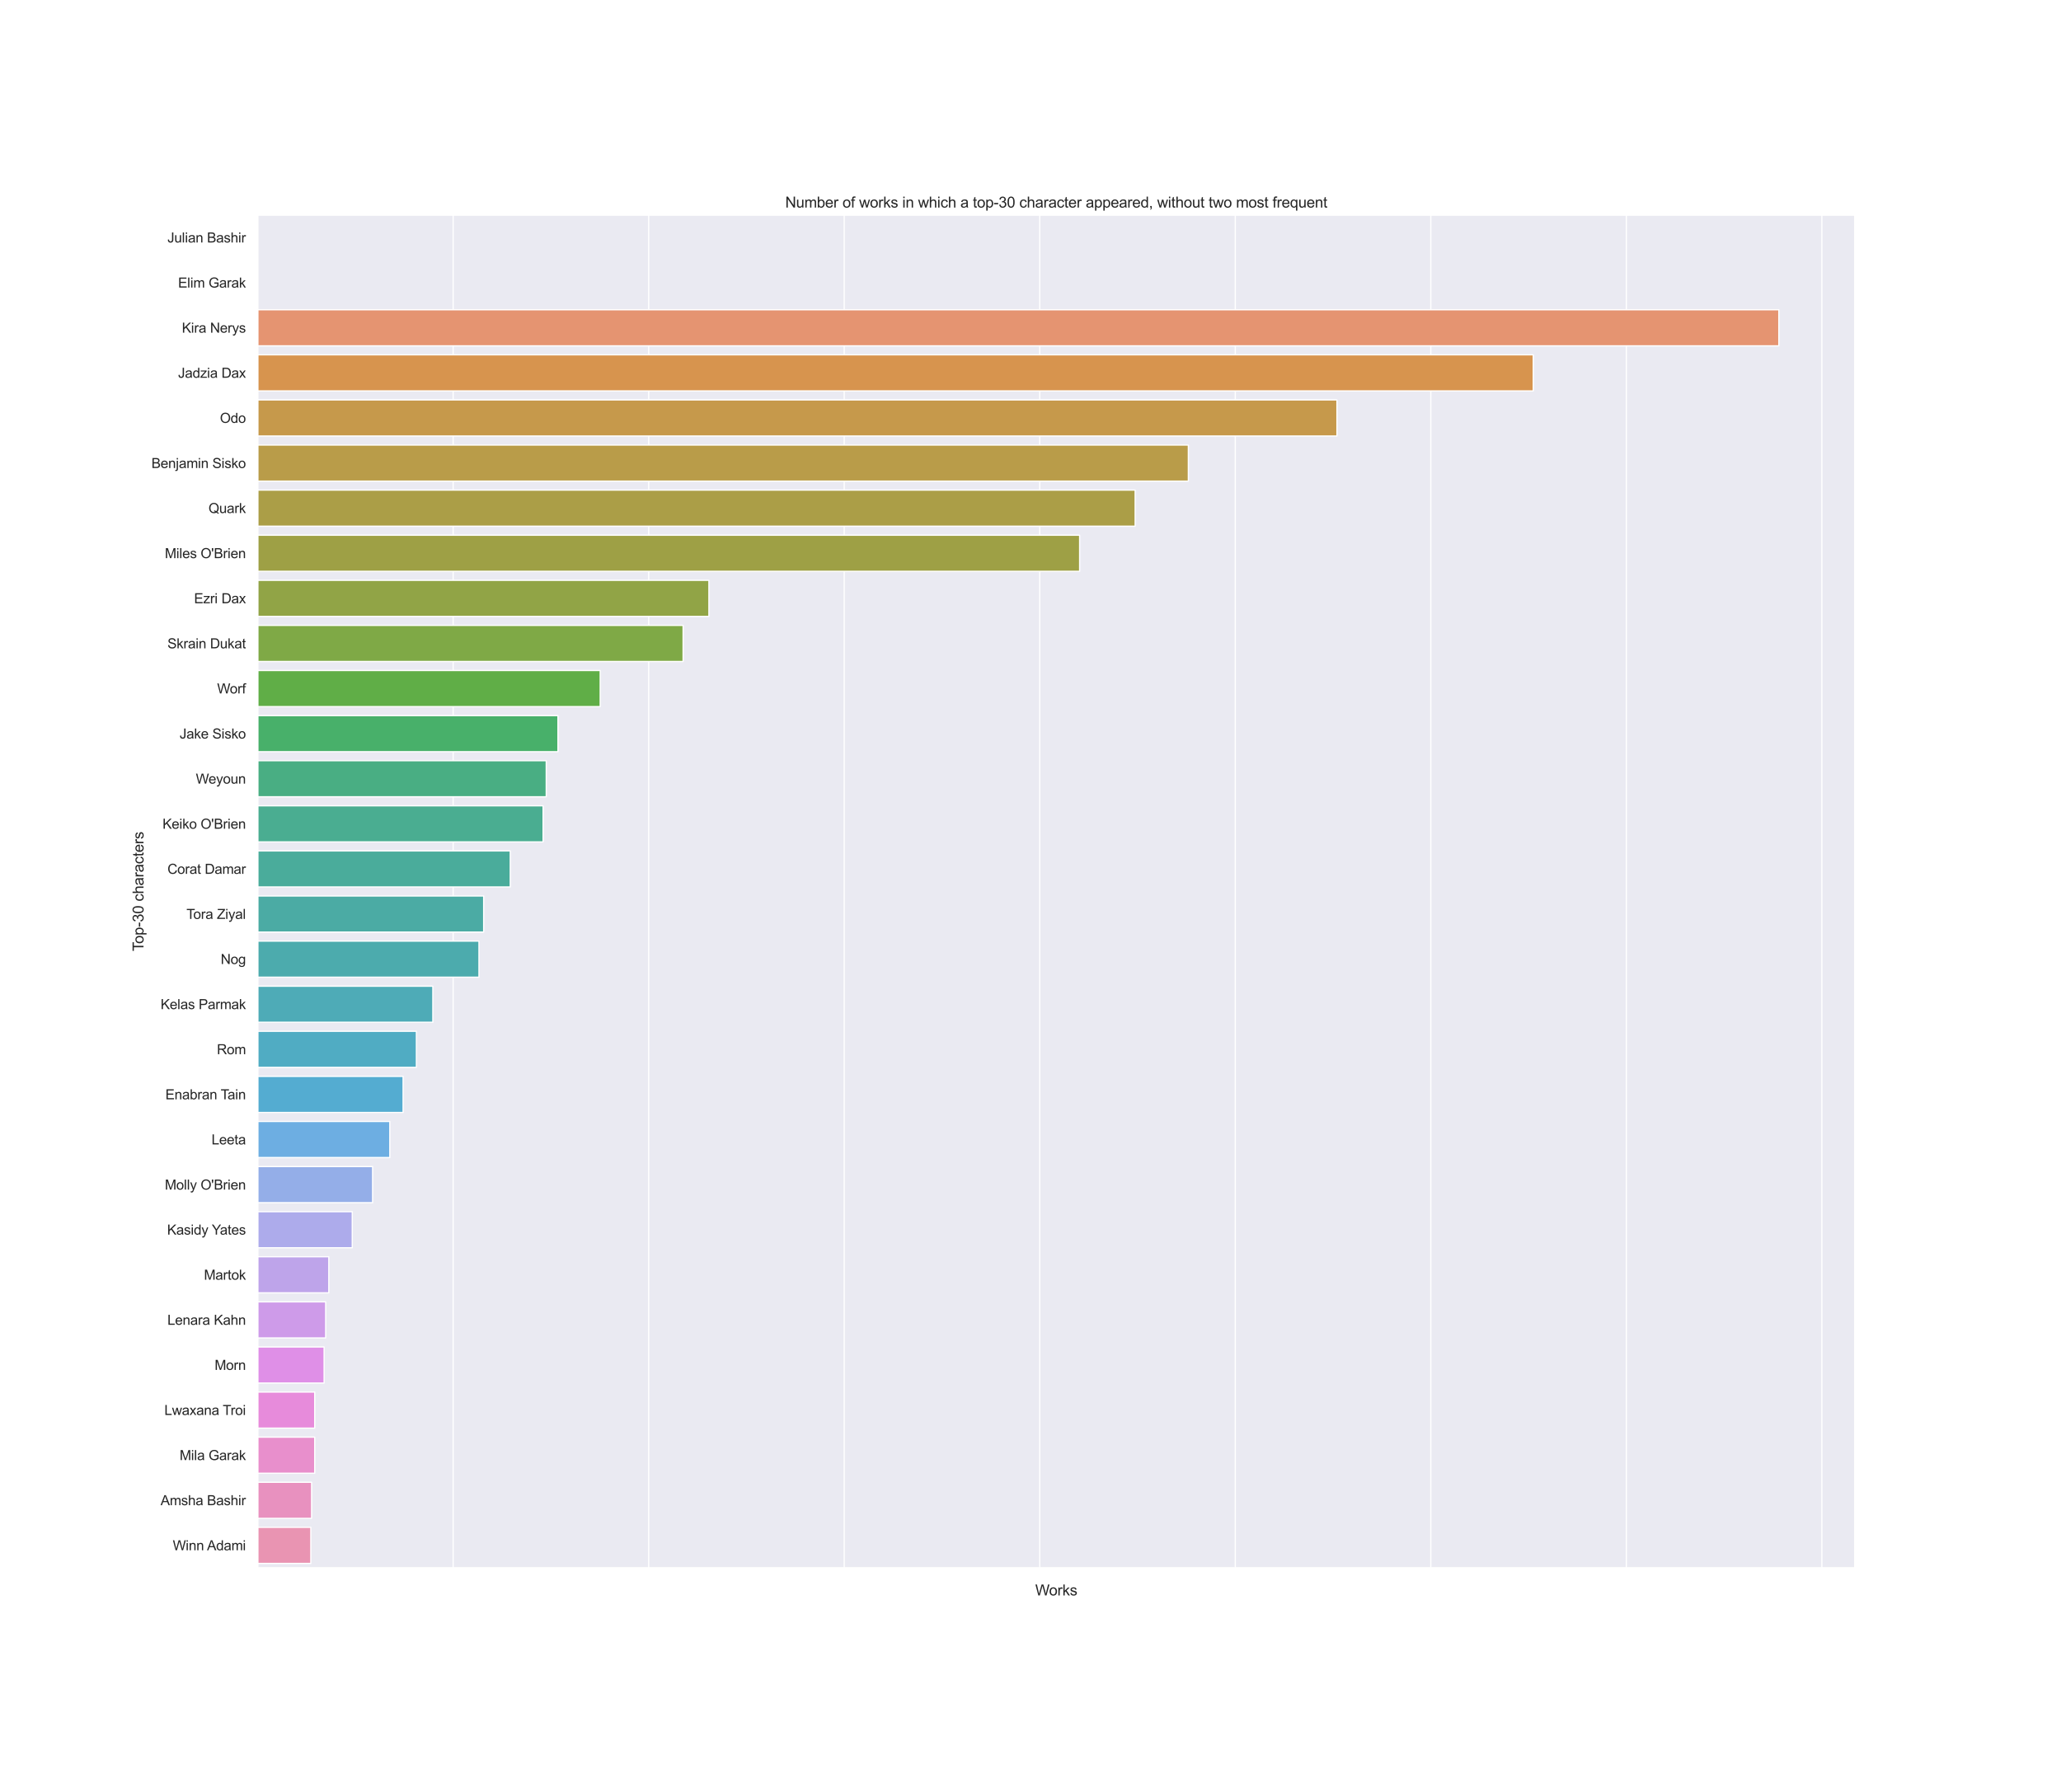 <?xml version="1.0" encoding="utf-8" standalone="no"?>
<!DOCTYPE svg PUBLIC "-//W3C//DTD SVG 1.1//EN"
  "http://www.w3.org/Graphics/SVG/1.1/DTD/svg11.dtd">
<svg xmlns:xlink="http://www.w3.org/1999/xlink" width="1656pt" height="1440pt" viewBox="0 0 1656 1440" xmlns="http://www.w3.org/2000/svg" version="1.1">
 <defs>
  <style type="text/css">*{stroke-linejoin: round; stroke-linecap: butt}</style>
 </defs>
 <g id="figure_1">
  <g id="patch_1">
   <path d="M 0 1440 
L 1656 1440 
L 1656 0 
L 0 0 
z
" style="fill: #ffffff"/>
  </g>
  <g id="axes_1">
   <g id="patch_2">
    <path d="M 207 1260 
L 1490.4 1260 
L 1490.4 172.8 
L 207 172.8 
z
" style="fill: #eaeaf2"/>
   </g>
   <g id="matplotlib.axis_1">
    <g id="xtick_1">
     <g id="line2d_1">
      <path d="M 207 1260 
L 207 172.8 
" clip-path="url(#p44a1abe0c2)" style="fill: none; stroke: #ffffff; stroke-linecap: round"/>
     </g>
    </g>
    <g id="xtick_2">
     <g id="line2d_2">
      <path d="M 364.106 1260 
L 364.106 172.8 
" clip-path="url(#p44a1abe0c2)" style="fill: none; stroke: #ffffff; stroke-linecap: round"/>
     </g>
    </g>
    <g id="xtick_3">
     <g id="line2d_3">
      <path d="M 521.212 1260 
L 521.212 172.8 
" clip-path="url(#p44a1abe0c2)" style="fill: none; stroke: #ffffff; stroke-linecap: round"/>
     </g>
    </g>
    <g id="xtick_4">
     <g id="line2d_4">
      <path d="M 678.318 1260 
L 678.318 172.8 
" clip-path="url(#p44a1abe0c2)" style="fill: none; stroke: #ffffff; stroke-linecap: round"/>
     </g>
    </g>
    <g id="xtick_5">
     <g id="line2d_5">
      <path d="M 835.425 1260 
L 835.425 172.8 
" clip-path="url(#p44a1abe0c2)" style="fill: none; stroke: #ffffff; stroke-linecap: round"/>
     </g>
    </g>
    <g id="xtick_6">
     <g id="line2d_6">
      <path d="M 992.531 1260 
L 992.531 172.8 
" clip-path="url(#p44a1abe0c2)" style="fill: none; stroke: #ffffff; stroke-linecap: round"/>
     </g>
    </g>
    <g id="xtick_7">
     <g id="line2d_7">
      <path d="M 1149.637 1260 
L 1149.637 172.8 
" clip-path="url(#p44a1abe0c2)" style="fill: none; stroke: #ffffff; stroke-linecap: round"/>
     </g>
    </g>
    <g id="xtick_8">
     <g id="line2d_8">
      <path d="M 1306.743 1260 
L 1306.743 172.8 
" clip-path="url(#p44a1abe0c2)" style="fill: none; stroke: #ffffff; stroke-linecap: round"/>
     </g>
    </g>
    <g id="xtick_9">
     <g id="line2d_9">
      <path d="M 1463.849 1260 
L 1463.849 172.8 
" clip-path="url(#p44a1abe0c2)" style="fill: none; stroke: #ffffff; stroke-linecap: round"/>
     </g>
    </g>
    <g id="text_1">
     <!-- Works -->
     <g style="fill: #262626" transform="translate(831.807 1282.089)scale(0.12 -0.12)">
      <defs>
       <path id="ArialMT-57" d="M 1294 0 
L 78 4581 
L 700 4581 
L 1397 1578 
Q 1509 1106 1591 641 
Q 1766 1375 1797 1488 
L 2669 4581 
L 3400 4581 
L 4056 2263 
Q 4303 1400 4413 641 
Q 4500 1075 4641 1638 
L 5359 4581 
L 5969 4581 
L 4713 0 
L 4128 0 
L 3163 3491 
Q 3041 3928 3019 4028 
Q 2947 3713 2884 3491 
L 1913 0 
L 1294 0 
z
" transform="scale(0.016)"/>
       <path id="ArialMT-6f" d="M 213 1659 
Q 213 2581 725 3025 
Q 1153 3394 1769 3394 
Q 2453 3394 2887 2945 
Q 3322 2497 3322 1706 
Q 3322 1066 3130 698 
Q 2938 331 2570 128 
Q 2203 -75 1769 -75 
Q 1072 -75 642 372 
Q 213 819 213 1659 
z
M 791 1659 
Q 791 1022 1069 705 
Q 1347 388 1769 388 
Q 2188 388 2466 706 
Q 2744 1025 2744 1678 
Q 2744 2294 2464 2611 
Q 2184 2928 1769 2928 
Q 1347 2928 1069 2612 
Q 791 2297 791 1659 
z
" transform="scale(0.016)"/>
       <path id="ArialMT-72" d="M 416 0 
L 416 3319 
L 922 3319 
L 922 2816 
Q 1116 3169 1280 3281 
Q 1444 3394 1641 3394 
Q 1925 3394 2219 3213 
L 2025 2691 
Q 1819 2813 1613 2813 
Q 1428 2813 1281 2702 
Q 1134 2591 1072 2394 
Q 978 2094 978 1738 
L 978 0 
L 416 0 
z
" transform="scale(0.016)"/>
       <path id="ArialMT-6b" d="M 425 0 
L 425 4581 
L 988 4581 
L 988 1969 
L 2319 3319 
L 3047 3319 
L 1778 2088 
L 3175 0 
L 2481 0 
L 1384 1697 
L 988 1316 
L 988 0 
L 425 0 
z
" transform="scale(0.016)"/>
       <path id="ArialMT-73" d="M 197 991 
L 753 1078 
Q 800 744 1014 566 
Q 1228 388 1613 388 
Q 2000 388 2187 545 
Q 2375 703 2375 916 
Q 2375 1106 2209 1216 
Q 2094 1291 1634 1406 
Q 1016 1563 777 1677 
Q 538 1791 414 1992 
Q 291 2194 291 2438 
Q 291 2659 392 2848 
Q 494 3038 669 3163 
Q 800 3259 1026 3326 
Q 1253 3394 1513 3394 
Q 1903 3394 2198 3281 
Q 2494 3169 2634 2976 
Q 2775 2784 2828 2463 
L 2278 2388 
Q 2241 2644 2061 2787 
Q 1881 2931 1553 2931 
Q 1166 2931 1000 2803 
Q 834 2675 834 2503 
Q 834 2394 903 2306 
Q 972 2216 1119 2156 
Q 1203 2125 1616 2013 
Q 2213 1853 2448 1751 
Q 2684 1650 2818 1456 
Q 2953 1263 2953 975 
Q 2953 694 2789 445 
Q 2625 197 2315 61 
Q 2006 -75 1616 -75 
Q 969 -75 630 194 
Q 291 463 197 991 
z
" transform="scale(0.016)"/>
      </defs>
      <use xlink:href="#ArialMT-57"/>
      <use xlink:href="#ArialMT-6f" x="92.635"/>
      <use xlink:href="#ArialMT-72" x="148.25"/>
      <use xlink:href="#ArialMT-6b" x="181.551"/>
      <use xlink:href="#ArialMT-73" x="231.551"/>
     </g>
    </g>
   </g>
   <g id="matplotlib.axis_2">
    <g id="ytick_1">
     <g id="text_2">
      <!-- Julian Bashir -->
      <g style="fill: #262626" transform="translate(134.527 194.857)scale(0.11 -0.11)">
       <defs>
        <path id="ArialMT-4a" d="M 184 1300 
L 731 1375 
Q 753 850 928 656 
Q 1103 463 1413 463 
Q 1641 463 1806 567 
Q 1972 672 2034 851 
Q 2097 1031 2097 1425 
L 2097 4581 
L 2703 4581 
L 2703 1459 
Q 2703 884 2564 568 
Q 2425 253 2123 87 
Q 1822 -78 1416 -78 
Q 813 -78 492 269 
Q 172 616 184 1300 
z
" transform="scale(0.016)"/>
        <path id="ArialMT-75" d="M 2597 0 
L 2597 488 
Q 2209 -75 1544 -75 
Q 1250 -75 995 37 
Q 741 150 617 320 
Q 494 491 444 738 
Q 409 903 409 1263 
L 409 3319 
L 972 3319 
L 972 1478 
Q 972 1038 1006 884 
Q 1059 663 1231 536 
Q 1403 409 1656 409 
Q 1909 409 2131 539 
Q 2353 669 2445 892 
Q 2538 1116 2538 1541 
L 2538 3319 
L 3100 3319 
L 3100 0 
L 2597 0 
z
" transform="scale(0.016)"/>
        <path id="ArialMT-6c" d="M 409 0 
L 409 4581 
L 972 4581 
L 972 0 
L 409 0 
z
" transform="scale(0.016)"/>
        <path id="ArialMT-69" d="M 425 3934 
L 425 4581 
L 988 4581 
L 988 3934 
L 425 3934 
z
M 425 0 
L 425 3319 
L 988 3319 
L 988 0 
L 425 0 
z
" transform="scale(0.016)"/>
        <path id="ArialMT-61" d="M 2588 409 
Q 2275 144 1986 34 
Q 1697 -75 1366 -75 
Q 819 -75 525 192 
Q 231 459 231 875 
Q 231 1119 342 1320 
Q 453 1522 633 1644 
Q 813 1766 1038 1828 
Q 1203 1872 1538 1913 
Q 2219 1994 2541 2106 
Q 2544 2222 2544 2253 
Q 2544 2597 2384 2738 
Q 2169 2928 1744 2928 
Q 1347 2928 1158 2789 
Q 969 2650 878 2297 
L 328 2372 
Q 403 2725 575 2942 
Q 747 3159 1072 3276 
Q 1397 3394 1825 3394 
Q 2250 3394 2515 3294 
Q 2781 3194 2906 3042 
Q 3031 2891 3081 2659 
Q 3109 2516 3109 2141 
L 3109 1391 
Q 3109 606 3145 398 
Q 3181 191 3288 0 
L 2700 0 
Q 2613 175 2588 409 
z
M 2541 1666 
Q 2234 1541 1622 1453 
Q 1275 1403 1131 1340 
Q 988 1278 909 1158 
Q 831 1038 831 891 
Q 831 666 1001 516 
Q 1172 366 1500 366 
Q 1825 366 2078 508 
Q 2331 650 2450 897 
Q 2541 1088 2541 1459 
L 2541 1666 
z
" transform="scale(0.016)"/>
        <path id="ArialMT-6e" d="M 422 0 
L 422 3319 
L 928 3319 
L 928 2847 
Q 1294 3394 1984 3394 
Q 2284 3394 2536 3286 
Q 2788 3178 2913 3003 
Q 3038 2828 3088 2588 
Q 3119 2431 3119 2041 
L 3119 0 
L 2556 0 
L 2556 2019 
Q 2556 2363 2490 2533 
Q 2425 2703 2258 2804 
Q 2091 2906 1866 2906 
Q 1506 2906 1245 2678 
Q 984 2450 984 1813 
L 984 0 
L 422 0 
z
" transform="scale(0.016)"/>
        <path id="ArialMT-20" transform="scale(0.016)"/>
        <path id="ArialMT-42" d="M 469 0 
L 469 4581 
L 2188 4581 
Q 2713 4581 3030 4442 
Q 3347 4303 3526 4014 
Q 3706 3725 3706 3409 
Q 3706 3116 3547 2856 
Q 3388 2597 3066 2438 
Q 3481 2316 3704 2022 
Q 3928 1728 3928 1328 
Q 3928 1006 3792 729 
Q 3656 453 3456 303 
Q 3256 153 2954 76 
Q 2653 0 2216 0 
L 469 0 
z
M 1075 2656 
L 2066 2656 
Q 2469 2656 2644 2709 
Q 2875 2778 2992 2937 
Q 3109 3097 3109 3338 
Q 3109 3566 3000 3739 
Q 2891 3913 2687 3977 
Q 2484 4041 1991 4041 
L 1075 4041 
L 1075 2656 
z
M 1075 541 
L 2216 541 
Q 2509 541 2628 563 
Q 2838 600 2978 687 
Q 3119 775 3209 942 
Q 3300 1109 3300 1328 
Q 3300 1584 3169 1773 
Q 3038 1963 2805 2039 
Q 2572 2116 2134 2116 
L 1075 2116 
L 1075 541 
z
" transform="scale(0.016)"/>
        <path id="ArialMT-68" d="M 422 0 
L 422 4581 
L 984 4581 
L 984 2938 
Q 1378 3394 1978 3394 
Q 2347 3394 2619 3248 
Q 2891 3103 3008 2847 
Q 3125 2591 3125 2103 
L 3125 0 
L 2563 0 
L 2563 2103 
Q 2563 2525 2380 2717 
Q 2197 2909 1863 2909 
Q 1613 2909 1392 2779 
Q 1172 2650 1078 2428 
Q 984 2206 984 1816 
L 984 0 
L 422 0 
z
" transform="scale(0.016)"/>
       </defs>
       <use xlink:href="#ArialMT-4a"/>
       <use xlink:href="#ArialMT-75" x="50"/>
       <use xlink:href="#ArialMT-6c" x="105.615"/>
       <use xlink:href="#ArialMT-69" x="127.832"/>
       <use xlink:href="#ArialMT-61" x="150.049"/>
       <use xlink:href="#ArialMT-6e" x="205.664"/>
       <use xlink:href="#ArialMT-20" x="261.279"/>
       <use xlink:href="#ArialMT-42" x="289.062"/>
       <use xlink:href="#ArialMT-61" x="355.762"/>
       <use xlink:href="#ArialMT-73" x="411.377"/>
       <use xlink:href="#ArialMT-68" x="461.377"/>
       <use xlink:href="#ArialMT-69" x="516.992"/>
       <use xlink:href="#ArialMT-72" x="539.209"/>
      </g>
     </g>
    </g>
    <g id="ytick_2">
     <g id="text_3">
      <!-- Elim Garak -->
      <g style="fill: #262626" transform="translate(143.103 231.097)scale(0.11 -0.11)">
       <defs>
        <path id="ArialMT-45" d="M 506 0 
L 506 4581 
L 3819 4581 
L 3819 4041 
L 1113 4041 
L 1113 2638 
L 3647 2638 
L 3647 2100 
L 1113 2100 
L 1113 541 
L 3925 541 
L 3925 0 
L 506 0 
z
" transform="scale(0.016)"/>
        <path id="ArialMT-6d" d="M 422 0 
L 422 3319 
L 925 3319 
L 925 2853 
Q 1081 3097 1340 3245 
Q 1600 3394 1931 3394 
Q 2300 3394 2536 3241 
Q 2772 3088 2869 2813 
Q 3263 3394 3894 3394 
Q 4388 3394 4653 3120 
Q 4919 2847 4919 2278 
L 4919 0 
L 4359 0 
L 4359 2091 
Q 4359 2428 4304 2576 
Q 4250 2725 4106 2815 
Q 3963 2906 3769 2906 
Q 3419 2906 3187 2673 
Q 2956 2441 2956 1928 
L 2956 0 
L 2394 0 
L 2394 2156 
Q 2394 2531 2256 2718 
Q 2119 2906 1806 2906 
Q 1569 2906 1367 2781 
Q 1166 2656 1075 2415 
Q 984 2175 984 1722 
L 984 0 
L 422 0 
z
" transform="scale(0.016)"/>
        <path id="ArialMT-47" d="M 2638 1797 
L 2638 2334 
L 4578 2338 
L 4578 638 
Q 4131 281 3656 101 
Q 3181 -78 2681 -78 
Q 2006 -78 1454 211 
Q 903 500 622 1047 
Q 341 1594 341 2269 
Q 341 2938 620 3517 
Q 900 4097 1425 4378 
Q 1950 4659 2634 4659 
Q 3131 4659 3532 4498 
Q 3934 4338 4162 4050 
Q 4391 3763 4509 3300 
L 3963 3150 
Q 3859 3500 3706 3700 
Q 3553 3900 3268 4020 
Q 2984 4141 2638 4141 
Q 2222 4141 1919 4014 
Q 1616 3888 1430 3681 
Q 1244 3475 1141 3228 
Q 966 2803 966 2306 
Q 966 1694 1177 1281 
Q 1388 869 1791 669 
Q 2194 469 2647 469 
Q 3041 469 3416 620 
Q 3791 772 3984 944 
L 3984 1797 
L 2638 1797 
z
" transform="scale(0.016)"/>
       </defs>
       <use xlink:href="#ArialMT-45"/>
       <use xlink:href="#ArialMT-6c" x="66.699"/>
       <use xlink:href="#ArialMT-69" x="88.916"/>
       <use xlink:href="#ArialMT-6d" x="111.133"/>
       <use xlink:href="#ArialMT-20" x="194.434"/>
       <use xlink:href="#ArialMT-47" x="222.217"/>
       <use xlink:href="#ArialMT-61" x="300"/>
       <use xlink:href="#ArialMT-72" x="355.615"/>
       <use xlink:href="#ArialMT-61" x="388.916"/>
       <use xlink:href="#ArialMT-6b" x="444.531"/>
      </g>
     </g>
    </g>
    <g id="ytick_3">
     <g id="text_4">
      <!-- Kira Nerys -->
      <g style="fill: #262626" transform="translate(146.159 267.337)scale(0.11 -0.11)">
       <defs>
        <path id="ArialMT-4b" d="M 469 0 
L 469 4581 
L 1075 4581 
L 1075 2309 
L 3350 4581 
L 4172 4581 
L 2250 2725 
L 4256 0 
L 3456 0 
L 1825 2319 
L 1075 1588 
L 1075 0 
L 469 0 
z
" transform="scale(0.016)"/>
        <path id="ArialMT-4e" d="M 488 0 
L 488 4581 
L 1109 4581 
L 3516 984 
L 3516 4581 
L 4097 4581 
L 4097 0 
L 3475 0 
L 1069 3600 
L 1069 0 
L 488 0 
z
" transform="scale(0.016)"/>
        <path id="ArialMT-65" d="M 2694 1069 
L 3275 997 
Q 3138 488 2766 206 
Q 2394 -75 1816 -75 
Q 1088 -75 661 373 
Q 234 822 234 1631 
Q 234 2469 665 2931 
Q 1097 3394 1784 3394 
Q 2450 3394 2872 2941 
Q 3294 2488 3294 1666 
Q 3294 1616 3291 1516 
L 816 1516 
Q 847 969 1125 678 
Q 1403 388 1819 388 
Q 2128 388 2347 550 
Q 2566 713 2694 1069 
z
M 847 1978 
L 2700 1978 
Q 2663 2397 2488 2606 
Q 2219 2931 1791 2931 
Q 1403 2931 1139 2672 
Q 875 2413 847 1978 
z
" transform="scale(0.016)"/>
        <path id="ArialMT-79" d="M 397 -1278 
L 334 -750 
Q 519 -800 656 -800 
Q 844 -800 956 -737 
Q 1069 -675 1141 -563 
Q 1194 -478 1313 -144 
Q 1328 -97 1363 -6 
L 103 3319 
L 709 3319 
L 1400 1397 
Q 1534 1031 1641 628 
Q 1738 1016 1872 1384 
L 2581 3319 
L 3144 3319 
L 1881 -56 
Q 1678 -603 1566 -809 
Q 1416 -1088 1222 -1217 
Q 1028 -1347 759 -1347 
Q 597 -1347 397 -1278 
z
" transform="scale(0.016)"/>
       </defs>
       <use xlink:href="#ArialMT-4b"/>
       <use xlink:href="#ArialMT-69" x="66.699"/>
       <use xlink:href="#ArialMT-72" x="88.916"/>
       <use xlink:href="#ArialMT-61" x="122.217"/>
       <use xlink:href="#ArialMT-20" x="177.832"/>
       <use xlink:href="#ArialMT-4e" x="205.615"/>
       <use xlink:href="#ArialMT-65" x="277.832"/>
       <use xlink:href="#ArialMT-72" x="333.447"/>
       <use xlink:href="#ArialMT-79" x="366.748"/>
       <use xlink:href="#ArialMT-73" x="416.748"/>
      </g>
     </g>
    </g>
    <g id="ytick_4">
     <g id="text_5">
      <!-- Jadzia Dax -->
      <g style="fill: #262626" transform="translate(143.088 303.577)scale(0.11 -0.11)">
       <defs>
        <path id="ArialMT-64" d="M 2575 0 
L 2575 419 
Q 2259 -75 1647 -75 
Q 1250 -75 917 144 
Q 584 363 401 755 
Q 219 1147 219 1656 
Q 219 2153 384 2558 
Q 550 2963 881 3178 
Q 1213 3394 1622 3394 
Q 1922 3394 2156 3267 
Q 2391 3141 2538 2938 
L 2538 4581 
L 3097 4581 
L 3097 0 
L 2575 0 
z
M 797 1656 
Q 797 1019 1065 703 
Q 1334 388 1700 388 
Q 2069 388 2326 689 
Q 2584 991 2584 1609 
Q 2584 2291 2321 2609 
Q 2059 2928 1675 2928 
Q 1300 2928 1048 2622 
Q 797 2316 797 1656 
z
" transform="scale(0.016)"/>
        <path id="ArialMT-7a" d="M 125 0 
L 125 456 
L 2238 2881 
Q 1878 2863 1603 2863 
L 250 2863 
L 250 3319 
L 2963 3319 
L 2963 2947 
L 1166 841 
L 819 456 
Q 1197 484 1528 484 
L 3063 484 
L 3063 0 
L 125 0 
z
" transform="scale(0.016)"/>
        <path id="ArialMT-44" d="M 494 0 
L 494 4581 
L 2072 4581 
Q 2606 4581 2888 4516 
Q 3281 4425 3559 4188 
Q 3922 3881 4101 3404 
Q 4281 2928 4281 2316 
Q 4281 1794 4159 1391 
Q 4038 988 3847 723 
Q 3656 459 3429 307 
Q 3203 156 2883 78 
Q 2563 0 2147 0 
L 494 0 
z
M 1100 541 
L 2078 541 
Q 2531 541 2789 625 
Q 3047 709 3200 863 
Q 3416 1078 3536 1442 
Q 3656 1806 3656 2325 
Q 3656 3044 3420 3430 
Q 3184 3816 2847 3947 
Q 2603 4041 2063 4041 
L 1100 4041 
L 1100 541 
z
" transform="scale(0.016)"/>
        <path id="ArialMT-78" d="M 47 0 
L 1259 1725 
L 138 3319 
L 841 3319 
L 1350 2541 
Q 1494 2319 1581 2169 
Q 1719 2375 1834 2534 
L 2394 3319 
L 3066 3319 
L 1919 1756 
L 3153 0 
L 2463 0 
L 1781 1031 
L 1600 1309 
L 728 0 
L 47 0 
z
" transform="scale(0.016)"/>
       </defs>
       <use xlink:href="#ArialMT-4a"/>
       <use xlink:href="#ArialMT-61" x="50"/>
       <use xlink:href="#ArialMT-64" x="105.615"/>
       <use xlink:href="#ArialMT-7a" x="161.23"/>
       <use xlink:href="#ArialMT-69" x="211.23"/>
       <use xlink:href="#ArialMT-61" x="233.447"/>
       <use xlink:href="#ArialMT-20" x="289.062"/>
       <use xlink:href="#ArialMT-44" x="316.846"/>
       <use xlink:href="#ArialMT-61" x="389.062"/>
       <use xlink:href="#ArialMT-78" x="444.678"/>
      </g>
     </g>
    </g>
    <g id="ytick_5">
     <g id="text_6">
      <!-- Odo -->
      <g style="fill: #262626" transform="translate(176.71 339.817)scale(0.11 -0.11)">
       <defs>
        <path id="ArialMT-4f" d="M 309 2231 
Q 309 3372 921 4017 
Q 1534 4663 2503 4663 
Q 3138 4663 3647 4359 
Q 4156 4056 4423 3514 
Q 4691 2972 4691 2284 
Q 4691 1588 4409 1038 
Q 4128 488 3612 205 
Q 3097 -78 2500 -78 
Q 1853 -78 1343 234 
Q 834 547 571 1087 
Q 309 1628 309 2231 
z
M 934 2222 
Q 934 1394 1379 917 
Q 1825 441 2497 441 
Q 3181 441 3623 922 
Q 4066 1403 4066 2288 
Q 4066 2847 3877 3264 
Q 3688 3681 3323 3911 
Q 2959 4141 2506 4141 
Q 1863 4141 1398 3698 
Q 934 3256 934 2222 
z
" transform="scale(0.016)"/>
       </defs>
       <use xlink:href="#ArialMT-4f"/>
       <use xlink:href="#ArialMT-64" x="77.783"/>
       <use xlink:href="#ArialMT-6f" x="133.398"/>
      </g>
     </g>
    </g>
    <g id="ytick_6">
     <g id="text_7">
      <!-- Benjamin Sisko -->
      <g style="fill: #262626" transform="translate(121.689 376.124)scale(0.11 -0.11)">
       <defs>
        <path id="ArialMT-6a" d="M 419 3928 
L 419 4581 
L 981 4581 
L 981 3928 
L 419 3928 
z
M -294 -1288 
L -188 -809 
Q -19 -853 78 -853 
Q 250 -853 334 -739 
Q 419 -625 419 -169 
L 419 3319 
L 981 3319 
L 981 -181 
Q 981 -794 822 -1034 
Q 619 -1347 147 -1347 
Q -81 -1347 -294 -1288 
z
" transform="scale(0.016)"/>
        <path id="ArialMT-53" d="M 288 1472 
L 859 1522 
Q 900 1178 1048 958 
Q 1197 738 1509 602 
Q 1822 466 2213 466 
Q 2559 466 2825 569 
Q 3091 672 3220 851 
Q 3350 1031 3350 1244 
Q 3350 1459 3225 1620 
Q 3100 1781 2813 1891 
Q 2628 1963 1997 2114 
Q 1366 2266 1113 2400 
Q 784 2572 623 2826 
Q 463 3081 463 3397 
Q 463 3744 659 4045 
Q 856 4347 1234 4503 
Q 1613 4659 2075 4659 
Q 2584 4659 2973 4495 
Q 3363 4331 3572 4012 
Q 3781 3694 3797 3291 
L 3216 3247 
Q 3169 3681 2898 3903 
Q 2628 4125 2100 4125 
Q 1550 4125 1298 3923 
Q 1047 3722 1047 3438 
Q 1047 3191 1225 3031 
Q 1400 2872 2139 2705 
Q 2878 2538 3153 2413 
Q 3553 2228 3743 1945 
Q 3934 1663 3934 1294 
Q 3934 928 3725 604 
Q 3516 281 3123 101 
Q 2731 -78 2241 -78 
Q 1619 -78 1198 103 
Q 778 284 539 648 
Q 300 1013 288 1472 
z
" transform="scale(0.016)"/>
       </defs>
       <use xlink:href="#ArialMT-42"/>
       <use xlink:href="#ArialMT-65" x="66.699"/>
       <use xlink:href="#ArialMT-6e" x="122.314"/>
       <use xlink:href="#ArialMT-6a" x="177.93"/>
       <use xlink:href="#ArialMT-61" x="200.146"/>
       <use xlink:href="#ArialMT-6d" x="255.762"/>
       <use xlink:href="#ArialMT-69" x="339.062"/>
       <use xlink:href="#ArialMT-6e" x="361.279"/>
       <use xlink:href="#ArialMT-20" x="416.895"/>
       <use xlink:href="#ArialMT-53" x="444.678"/>
       <use xlink:href="#ArialMT-69" x="511.377"/>
       <use xlink:href="#ArialMT-73" x="533.594"/>
       <use xlink:href="#ArialMT-6b" x="583.594"/>
       <use xlink:href="#ArialMT-6f" x="633.594"/>
      </g>
     </g>
    </g>
    <g id="ytick_7">
     <g id="text_8">
      <!-- Quark -->
      <g style="fill: #262626" transform="translate(167.547 412.297)scale(0.11 -0.11)">
       <defs>
        <path id="ArialMT-51" d="M 3966 491 
Q 4388 200 4744 66 
L 4566 -356 
Q 4072 -178 3581 206 
Q 3072 -78 2456 -78 
Q 1834 -78 1328 222 
Q 822 522 548 1065 
Q 275 1609 275 2291 
Q 275 2969 550 3525 
Q 825 4081 1333 4372 
Q 1841 4663 2469 4663 
Q 3103 4663 3612 4361 
Q 4122 4059 4389 3517 
Q 4656 2975 4656 2294 
Q 4656 1728 4484 1276 
Q 4313 825 3966 491 
z
M 2631 1266 
Q 3156 1119 3497 828 
Q 4031 1316 4031 2294 
Q 4031 2850 3842 3265 
Q 3653 3681 3289 3911 
Q 2925 4141 2472 4141 
Q 1794 4141 1347 3677 
Q 900 3213 900 2291 
Q 900 1397 1342 919 
Q 1784 441 2472 441 
Q 2797 441 3084 563 
Q 2800 747 2484 825 
L 2631 1266 
z
" transform="scale(0.016)"/>
       </defs>
       <use xlink:href="#ArialMT-51"/>
       <use xlink:href="#ArialMT-75" x="77.783"/>
       <use xlink:href="#ArialMT-61" x="133.398"/>
       <use xlink:href="#ArialMT-72" x="189.014"/>
       <use xlink:href="#ArialMT-6b" x="222.314"/>
      </g>
     </g>
    </g>
    <g id="ytick_8">
     <g id="text_9">
      <!-- Miles O'Brien -->
      <g style="fill: #262626" transform="translate(132.442 448.537)scale(0.11 -0.11)">
       <defs>
        <path id="ArialMT-4d" d="M 475 0 
L 475 4581 
L 1388 4581 
L 2472 1338 
Q 2622 884 2691 659 
Q 2769 909 2934 1394 
L 4031 4581 
L 4847 4581 
L 4847 0 
L 4263 0 
L 4263 3834 
L 2931 0 
L 2384 0 
L 1059 3900 
L 1059 0 
L 475 0 
z
" transform="scale(0.016)"/>
        <path id="ArialMT-27" d="M 425 2959 
L 281 3816 
L 281 4581 
L 922 4581 
L 922 3816 
L 772 2959 
L 425 2959 
z
" transform="scale(0.016)"/>
       </defs>
       <use xlink:href="#ArialMT-4d"/>
       <use xlink:href="#ArialMT-69" x="83.301"/>
       <use xlink:href="#ArialMT-6c" x="105.518"/>
       <use xlink:href="#ArialMT-65" x="127.734"/>
       <use xlink:href="#ArialMT-73" x="183.35"/>
       <use xlink:href="#ArialMT-20" x="233.35"/>
       <use xlink:href="#ArialMT-4f" x="261.133"/>
       <use xlink:href="#ArialMT-27" x="338.916"/>
       <use xlink:href="#ArialMT-42" x="358.008"/>
       <use xlink:href="#ArialMT-72" x="424.707"/>
       <use xlink:href="#ArialMT-69" x="458.008"/>
       <use xlink:href="#ArialMT-65" x="480.225"/>
       <use xlink:href="#ArialMT-6e" x="535.84"/>
      </g>
     </g>
    </g>
    <g id="ytick_9">
     <g id="text_10">
      <!-- Ezri Dax -->
      <g style="fill: #262626" transform="translate(155.939 484.777)scale(0.11 -0.11)">
       <use xlink:href="#ArialMT-45"/>
       <use xlink:href="#ArialMT-7a" x="66.699"/>
       <use xlink:href="#ArialMT-72" x="116.699"/>
       <use xlink:href="#ArialMT-69" x="150"/>
       <use xlink:href="#ArialMT-20" x="172.217"/>
       <use xlink:href="#ArialMT-44" x="200"/>
       <use xlink:href="#ArialMT-61" x="272.217"/>
       <use xlink:href="#ArialMT-78" x="327.832"/>
      </g>
     </g>
    </g>
    <g id="ytick_10">
     <g id="text_11">
      <!-- Skrain Dukat -->
      <g style="fill: #262626" transform="translate(134.532 521.017)scale(0.11 -0.11)">
       <defs>
        <path id="ArialMT-74" d="M 1650 503 
L 1731 6 
Q 1494 -44 1306 -44 
Q 1000 -44 831 53 
Q 663 150 594 308 
Q 525 466 525 972 
L 525 2881 
L 113 2881 
L 113 3319 
L 525 3319 
L 525 4141 
L 1084 4478 
L 1084 3319 
L 1650 3319 
L 1650 2881 
L 1084 2881 
L 1084 941 
Q 1084 700 1114 631 
Q 1144 563 1211 522 
Q 1278 481 1403 481 
Q 1497 481 1650 503 
z
" transform="scale(0.016)"/>
       </defs>
       <use xlink:href="#ArialMT-53"/>
       <use xlink:href="#ArialMT-6b" x="66.699"/>
       <use xlink:href="#ArialMT-72" x="116.699"/>
       <use xlink:href="#ArialMT-61" x="150"/>
       <use xlink:href="#ArialMT-69" x="205.615"/>
       <use xlink:href="#ArialMT-6e" x="227.832"/>
       <use xlink:href="#ArialMT-20" x="283.447"/>
       <use xlink:href="#ArialMT-44" x="311.23"/>
       <use xlink:href="#ArialMT-75" x="383.447"/>
       <use xlink:href="#ArialMT-6b" x="439.062"/>
       <use xlink:href="#ArialMT-61" x="489.062"/>
       <use xlink:href="#ArialMT-74" x="544.678"/>
      </g>
     </g>
    </g>
    <g id="ytick_11">
     <g id="text_12">
      <!-- Worf -->
      <g style="fill: #262626" transform="translate(174.474 557.257)scale(0.11 -0.11)">
       <defs>
        <path id="ArialMT-66" d="M 556 0 
L 556 2881 
L 59 2881 
L 59 3319 
L 556 3319 
L 556 3672 
Q 556 4006 616 4169 
Q 697 4388 901 4523 
Q 1106 4659 1475 4659 
Q 1713 4659 2000 4603 
L 1916 4113 
Q 1741 4144 1584 4144 
Q 1328 4144 1222 4034 
Q 1116 3925 1116 3625 
L 1116 3319 
L 1763 3319 
L 1763 2881 
L 1116 2881 
L 1116 0 
L 556 0 
z
" transform="scale(0.016)"/>
       </defs>
       <use xlink:href="#ArialMT-57"/>
       <use xlink:href="#ArialMT-6f" x="92.635"/>
       <use xlink:href="#ArialMT-72" x="148.25"/>
       <use xlink:href="#ArialMT-66" x="181.551"/>
      </g>
     </g>
    </g>
    <g id="ytick_12">
     <g id="text_13">
      <!-- Jake Sisko -->
      <g style="fill: #262626" transform="translate(144.312 593.497)scale(0.11 -0.11)">
       <use xlink:href="#ArialMT-4a"/>
       <use xlink:href="#ArialMT-61" x="50"/>
       <use xlink:href="#ArialMT-6b" x="105.615"/>
       <use xlink:href="#ArialMT-65" x="155.615"/>
       <use xlink:href="#ArialMT-20" x="211.23"/>
       <use xlink:href="#ArialMT-53" x="239.014"/>
       <use xlink:href="#ArialMT-69" x="305.713"/>
       <use xlink:href="#ArialMT-73" x="327.93"/>
       <use xlink:href="#ArialMT-6b" x="377.93"/>
       <use xlink:href="#ArialMT-6f" x="427.93"/>
      </g>
     </g>
    </g>
    <g id="ytick_13">
     <g id="text_14">
      <!-- Weyoun -->
      <g style="fill: #262626" transform="translate(157.341 629.737)scale(0.11 -0.11)">
       <use xlink:href="#ArialMT-57"/>
       <use xlink:href="#ArialMT-65" x="92.635"/>
       <use xlink:href="#ArialMT-79" x="148.25"/>
       <use xlink:href="#ArialMT-6f" x="198.25"/>
       <use xlink:href="#ArialMT-75" x="253.865"/>
       <use xlink:href="#ArialMT-6e" x="309.48"/>
      </g>
     </g>
    </g>
    <g id="ytick_14">
     <g id="text_15">
      <!-- Keiko O'Brien -->
      <g style="fill: #262626" transform="translate(130.594 665.977)scale(0.11 -0.11)">
       <use xlink:href="#ArialMT-4b"/>
       <use xlink:href="#ArialMT-65" x="66.699"/>
       <use xlink:href="#ArialMT-69" x="122.314"/>
       <use xlink:href="#ArialMT-6b" x="144.531"/>
       <use xlink:href="#ArialMT-6f" x="194.531"/>
       <use xlink:href="#ArialMT-20" x="250.146"/>
       <use xlink:href="#ArialMT-4f" x="277.93"/>
       <use xlink:href="#ArialMT-27" x="355.713"/>
       <use xlink:href="#ArialMT-42" x="374.805"/>
       <use xlink:href="#ArialMT-72" x="441.504"/>
       <use xlink:href="#ArialMT-69" x="474.805"/>
       <use xlink:href="#ArialMT-65" x="497.021"/>
       <use xlink:href="#ArialMT-6e" x="552.637"/>
      </g>
     </g>
    </g>
    <g id="ytick_15">
     <g id="text_16">
      <!-- Corat Damar -->
      <g style="fill: #262626" transform="translate(134.544 702.217)scale(0.11 -0.11)">
       <defs>
        <path id="ArialMT-43" d="M 3763 1606 
L 4369 1453 
Q 4178 706 3683 314 
Q 3188 -78 2472 -78 
Q 1731 -78 1267 223 
Q 803 525 561 1097 
Q 319 1669 319 2325 
Q 319 3041 592 3573 
Q 866 4106 1370 4382 
Q 1875 4659 2481 4659 
Q 3169 4659 3637 4309 
Q 4106 3959 4291 3325 
L 3694 3184 
Q 3534 3684 3231 3912 
Q 2928 4141 2469 4141 
Q 1941 4141 1586 3887 
Q 1231 3634 1087 3207 
Q 944 2781 944 2328 
Q 944 1744 1114 1308 
Q 1284 872 1643 656 
Q 2003 441 2422 441 
Q 2931 441 3284 734 
Q 3638 1028 3763 1606 
z
" transform="scale(0.016)"/>
       </defs>
       <use xlink:href="#ArialMT-43"/>
       <use xlink:href="#ArialMT-6f" x="72.217"/>
       <use xlink:href="#ArialMT-72" x="127.832"/>
       <use xlink:href="#ArialMT-61" x="161.133"/>
       <use xlink:href="#ArialMT-74" x="216.748"/>
       <use xlink:href="#ArialMT-20" x="244.531"/>
       <use xlink:href="#ArialMT-44" x="272.314"/>
       <use xlink:href="#ArialMT-61" x="344.531"/>
       <use xlink:href="#ArialMT-6d" x="400.146"/>
       <use xlink:href="#ArialMT-61" x="483.447"/>
       <use xlink:href="#ArialMT-72" x="539.062"/>
      </g>
     </g>
    </g>
    <g id="ytick_16">
     <g id="text_17">
      <!-- Tora Ziyal -->
      <g style="fill: #262626" transform="translate(149.829 738.457)scale(0.11 -0.11)">
       <defs>
        <path id="ArialMT-54" d="M 1659 0 
L 1659 4041 
L 150 4041 
L 150 4581 
L 3781 4581 
L 3781 4041 
L 2266 4041 
L 2266 0 
L 1659 0 
z
" transform="scale(0.016)"/>
        <path id="ArialMT-5a" d="M 128 0 
L 128 563 
L 2475 3497 
Q 2725 3809 2950 4041 
L 394 4041 
L 394 4581 
L 3675 4581 
L 3675 4041 
L 1103 863 
L 825 541 
L 3750 541 
L 3750 0 
L 128 0 
z
" transform="scale(0.016)"/>
       </defs>
       <use xlink:href="#ArialMT-54"/>
       <use xlink:href="#ArialMT-6f" x="49.959"/>
       <use xlink:href="#ArialMT-72" x="105.574"/>
       <use xlink:href="#ArialMT-61" x="138.875"/>
       <use xlink:href="#ArialMT-20" x="194.49"/>
       <use xlink:href="#ArialMT-5a" x="222.273"/>
       <use xlink:href="#ArialMT-69" x="283.357"/>
       <use xlink:href="#ArialMT-79" x="305.574"/>
       <use xlink:href="#ArialMT-61" x="355.574"/>
       <use xlink:href="#ArialMT-6c" x="411.189"/>
      </g>
     </g>
    </g>
    <g id="ytick_17">
     <g id="text_18">
      <!-- Nog -->
      <g style="fill: #262626" transform="translate(177.322 774.697)scale(0.11 -0.11)">
       <defs>
        <path id="ArialMT-67" d="M 319 -275 
L 866 -356 
Q 900 -609 1056 -725 
Q 1266 -881 1628 -881 
Q 2019 -881 2231 -725 
Q 2444 -569 2519 -288 
Q 2563 -116 2559 434 
Q 2191 0 1641 0 
Q 956 0 581 494 
Q 206 988 206 1678 
Q 206 2153 378 2554 
Q 550 2956 876 3175 
Q 1203 3394 1644 3394 
Q 2231 3394 2613 2919 
L 2613 3319 
L 3131 3319 
L 3131 450 
Q 3131 -325 2973 -648 
Q 2816 -972 2473 -1159 
Q 2131 -1347 1631 -1347 
Q 1038 -1347 672 -1080 
Q 306 -813 319 -275 
z
M 784 1719 
Q 784 1066 1043 766 
Q 1303 466 1694 466 
Q 2081 466 2343 764 
Q 2606 1063 2606 1700 
Q 2606 2309 2336 2618 
Q 2066 2928 1684 2928 
Q 1309 2928 1046 2623 
Q 784 2319 784 1719 
z
" transform="scale(0.016)"/>
       </defs>
       <use xlink:href="#ArialMT-4e"/>
       <use xlink:href="#ArialMT-6f" x="72.217"/>
       <use xlink:href="#ArialMT-67" x="127.832"/>
      </g>
     </g>
    </g>
    <g id="ytick_18">
     <g id="text_19">
      <!-- Kelas Parmak -->
      <g style="fill: #262626" transform="translate(129.032 810.937)scale(0.11 -0.11)">
       <defs>
        <path id="ArialMT-50" d="M 494 0 
L 494 4581 
L 2222 4581 
Q 2678 4581 2919 4538 
Q 3256 4481 3484 4323 
Q 3713 4166 3852 3881 
Q 3991 3597 3991 3256 
Q 3991 2672 3619 2267 
Q 3247 1863 2275 1863 
L 1100 1863 
L 1100 0 
L 494 0 
z
M 1100 2403 
L 2284 2403 
Q 2872 2403 3119 2622 
Q 3366 2841 3366 3238 
Q 3366 3525 3220 3729 
Q 3075 3934 2838 4000 
Q 2684 4041 2272 4041 
L 1100 4041 
L 1100 2403 
z
" transform="scale(0.016)"/>
       </defs>
       <use xlink:href="#ArialMT-4b"/>
       <use xlink:href="#ArialMT-65" x="66.699"/>
       <use xlink:href="#ArialMT-6c" x="122.314"/>
       <use xlink:href="#ArialMT-61" x="144.531"/>
       <use xlink:href="#ArialMT-73" x="200.146"/>
       <use xlink:href="#ArialMT-20" x="250.146"/>
       <use xlink:href="#ArialMT-50" x="277.93"/>
       <use xlink:href="#ArialMT-61" x="344.629"/>
       <use xlink:href="#ArialMT-72" x="400.244"/>
       <use xlink:href="#ArialMT-6d" x="433.545"/>
       <use xlink:href="#ArialMT-61" x="516.846"/>
       <use xlink:href="#ArialMT-6b" x="572.461"/>
      </g>
     </g>
    </g>
    <g id="ytick_19">
     <g id="text_20">
      <!-- Rom -->
      <g style="fill: #262626" transform="translate(174.276 847.177)scale(0.11 -0.11)">
       <defs>
        <path id="ArialMT-52" d="M 503 0 
L 503 4581 
L 2534 4581 
Q 3147 4581 3465 4457 
Q 3784 4334 3975 4021 
Q 4166 3709 4166 3331 
Q 4166 2844 3850 2509 
Q 3534 2175 2875 2084 
Q 3116 1969 3241 1856 
Q 3506 1613 3744 1247 
L 4541 0 
L 3778 0 
L 3172 953 
Q 2906 1366 2734 1584 
Q 2563 1803 2427 1890 
Q 2291 1978 2150 2013 
Q 2047 2034 1813 2034 
L 1109 2034 
L 1109 0 
L 503 0 
z
M 1109 2559 
L 2413 2559 
Q 2828 2559 3062 2645 
Q 3297 2731 3419 2920 
Q 3541 3109 3541 3331 
Q 3541 3656 3305 3865 
Q 3069 4075 2559 4075 
L 1109 4075 
L 1109 2559 
z
" transform="scale(0.016)"/>
       </defs>
       <use xlink:href="#ArialMT-52"/>
       <use xlink:href="#ArialMT-6f" x="72.217"/>
       <use xlink:href="#ArialMT-6d" x="127.832"/>
      </g>
     </g>
    </g>
    <g id="ytick_20">
     <g id="text_21">
      <!-- Enabran Tain -->
      <g style="fill: #262626" transform="translate(132.878 883.417)scale(0.11 -0.11)">
       <defs>
        <path id="ArialMT-62" d="M 941 0 
L 419 0 
L 419 4581 
L 981 4581 
L 981 2947 
Q 1338 3394 1891 3394 
Q 2197 3394 2470 3270 
Q 2744 3147 2920 2923 
Q 3097 2700 3197 2384 
Q 3297 2069 3297 1709 
Q 3297 856 2875 390 
Q 2453 -75 1863 -75 
Q 1275 -75 941 416 
L 941 0 
z
M 934 1684 
Q 934 1088 1097 822 
Q 1363 388 1816 388 
Q 2184 388 2453 708 
Q 2722 1028 2722 1663 
Q 2722 2313 2464 2622 
Q 2206 2931 1841 2931 
Q 1472 2931 1203 2611 
Q 934 2291 934 1684 
z
" transform="scale(0.016)"/>
       </defs>
       <use xlink:href="#ArialMT-45"/>
       <use xlink:href="#ArialMT-6e" x="66.699"/>
       <use xlink:href="#ArialMT-61" x="122.314"/>
       <use xlink:href="#ArialMT-62" x="177.93"/>
       <use xlink:href="#ArialMT-72" x="233.545"/>
       <use xlink:href="#ArialMT-61" x="266.846"/>
       <use xlink:href="#ArialMT-6e" x="322.461"/>
       <use xlink:href="#ArialMT-20" x="378.076"/>
       <use xlink:href="#ArialMT-54" x="404.109"/>
       <use xlink:href="#ArialMT-61" x="454.068"/>
       <use xlink:href="#ArialMT-69" x="509.684"/>
       <use xlink:href="#ArialMT-6e" x="531.9"/>
      </g>
     </g>
    </g>
    <g id="ytick_21">
     <g id="text_22">
      <!-- Leeta -->
      <g style="fill: #262626" transform="translate(169.976 919.657)scale(0.11 -0.11)">
       <defs>
        <path id="ArialMT-4c" d="M 469 0 
L 469 4581 
L 1075 4581 
L 1075 541 
L 3331 541 
L 3331 0 
L 469 0 
z
" transform="scale(0.016)"/>
       </defs>
       <use xlink:href="#ArialMT-4c"/>
       <use xlink:href="#ArialMT-65" x="55.615"/>
       <use xlink:href="#ArialMT-65" x="111.23"/>
       <use xlink:href="#ArialMT-74" x="166.846"/>
       <use xlink:href="#ArialMT-61" x="194.629"/>
      </g>
     </g>
    </g>
    <g id="ytick_22">
     <g id="text_23">
      <!-- Molly O'Brien -->
      <g style="fill: #262626" transform="translate(132.442 955.967)scale(0.11 -0.11)">
       <use xlink:href="#ArialMT-4d"/>
       <use xlink:href="#ArialMT-6f" x="83.301"/>
       <use xlink:href="#ArialMT-6c" x="138.916"/>
       <use xlink:href="#ArialMT-6c" x="161.133"/>
       <use xlink:href="#ArialMT-79" x="183.35"/>
       <use xlink:href="#ArialMT-20" x="233.35"/>
       <use xlink:href="#ArialMT-4f" x="261.133"/>
       <use xlink:href="#ArialMT-27" x="338.916"/>
       <use xlink:href="#ArialMT-42" x="358.008"/>
       <use xlink:href="#ArialMT-72" x="424.707"/>
       <use xlink:href="#ArialMT-69" x="458.008"/>
       <use xlink:href="#ArialMT-65" x="480.225"/>
       <use xlink:href="#ArialMT-6e" x="535.84"/>
      </g>
     </g>
    </g>
    <g id="ytick_23">
     <g id="text_24">
      <!-- Kasidy Yates -->
      <g style="fill: #262626" transform="translate(134.305 992.137)scale(0.11 -0.11)">
       <defs>
        <path id="ArialMT-59" d="M 1784 0 
L 1784 1941 
L 19 4581 
L 756 4581 
L 1659 3200 
Q 1909 2813 2125 2425 
Q 2331 2784 2625 3234 
L 3513 4581 
L 4219 4581 
L 2391 1941 
L 2391 0 
L 1784 0 
z
" transform="scale(0.016)"/>
       </defs>
       <use xlink:href="#ArialMT-4b"/>
       <use xlink:href="#ArialMT-61" x="66.699"/>
       <use xlink:href="#ArialMT-73" x="122.314"/>
       <use xlink:href="#ArialMT-69" x="172.314"/>
       <use xlink:href="#ArialMT-64" x="194.531"/>
       <use xlink:href="#ArialMT-79" x="250.146"/>
       <use xlink:href="#ArialMT-20" x="300.146"/>
       <use xlink:href="#ArialMT-59" x="326.18"/>
       <use xlink:href="#ArialMT-61" x="385.504"/>
       <use xlink:href="#ArialMT-74" x="441.119"/>
       <use xlink:href="#ArialMT-65" x="468.902"/>
       <use xlink:href="#ArialMT-73" x="524.518"/>
      </g>
     </g>
    </g>
    <g id="ytick_24">
     <g id="text_25">
      <!-- Martok -->
      <g style="fill: #262626" transform="translate(163.885 1028.377)scale(0.11 -0.11)">
       <use xlink:href="#ArialMT-4d"/>
       <use xlink:href="#ArialMT-61" x="83.301"/>
       <use xlink:href="#ArialMT-72" x="138.916"/>
       <use xlink:href="#ArialMT-74" x="172.217"/>
       <use xlink:href="#ArialMT-6f" x="200"/>
       <use xlink:href="#ArialMT-6b" x="255.615"/>
      </g>
     </g>
    </g>
    <g id="ytick_25">
     <g id="text_26">
      <!-- Lenara Kahn -->
      <g style="fill: #262626" transform="translate(134.508 1064.617)scale(0.11 -0.11)">
       <use xlink:href="#ArialMT-4c"/>
       <use xlink:href="#ArialMT-65" x="55.615"/>
       <use xlink:href="#ArialMT-6e" x="111.23"/>
       <use xlink:href="#ArialMT-61" x="166.846"/>
       <use xlink:href="#ArialMT-72" x="222.461"/>
       <use xlink:href="#ArialMT-61" x="255.762"/>
       <use xlink:href="#ArialMT-20" x="311.377"/>
       <use xlink:href="#ArialMT-4b" x="339.16"/>
       <use xlink:href="#ArialMT-61" x="405.859"/>
       <use xlink:href="#ArialMT-68" x="461.475"/>
       <use xlink:href="#ArialMT-6e" x="517.09"/>
      </g>
     </g>
    </g>
    <g id="ytick_26">
     <g id="text_27">
      <!-- Morn -->
      <g style="fill: #262626" transform="translate(172.441 1100.857)scale(0.11 -0.11)">
       <use xlink:href="#ArialMT-4d"/>
       <use xlink:href="#ArialMT-6f" x="83.301"/>
       <use xlink:href="#ArialMT-72" x="138.916"/>
       <use xlink:href="#ArialMT-6e" x="172.217"/>
      </g>
     </g>
    </g>
    <g id="ytick_27">
     <g id="text_28">
      <!-- Lwaxana Troi -->
      <g style="fill: #262626" transform="translate(132.077 1137.097)scale(0.11 -0.11)">
       <defs>
        <path id="ArialMT-77" d="M 1034 0 
L 19 3319 
L 600 3319 
L 1128 1403 
L 1325 691 
Q 1338 744 1497 1375 
L 2025 3319 
L 2603 3319 
L 3100 1394 
L 3266 759 
L 3456 1400 
L 4025 3319 
L 4572 3319 
L 3534 0 
L 2950 0 
L 2422 1988 
L 2294 2553 
L 1622 0 
L 1034 0 
z
" transform="scale(0.016)"/>
       </defs>
       <use xlink:href="#ArialMT-4c"/>
       <use xlink:href="#ArialMT-77" x="55.615"/>
       <use xlink:href="#ArialMT-61" x="127.832"/>
       <use xlink:href="#ArialMT-78" x="183.447"/>
       <use xlink:href="#ArialMT-61" x="233.447"/>
       <use xlink:href="#ArialMT-6e" x="289.062"/>
       <use xlink:href="#ArialMT-61" x="344.678"/>
       <use xlink:href="#ArialMT-20" x="400.293"/>
       <use xlink:href="#ArialMT-54" x="426.326"/>
       <use xlink:href="#ArialMT-72" x="483.66"/>
       <use xlink:href="#ArialMT-6f" x="516.961"/>
       <use xlink:href="#ArialMT-69" x="572.576"/>
      </g>
     </g>
    </g>
    <g id="ytick_28">
     <g id="text_29">
      <!-- Mila Garak -->
      <g style="fill: #262626" transform="translate(144.324 1173.337)scale(0.11 -0.11)">
       <use xlink:href="#ArialMT-4d"/>
       <use xlink:href="#ArialMT-69" x="83.301"/>
       <use xlink:href="#ArialMT-6c" x="105.518"/>
       <use xlink:href="#ArialMT-61" x="127.734"/>
       <use xlink:href="#ArialMT-20" x="183.35"/>
       <use xlink:href="#ArialMT-47" x="211.133"/>
       <use xlink:href="#ArialMT-61" x="288.916"/>
       <use xlink:href="#ArialMT-72" x="344.531"/>
       <use xlink:href="#ArialMT-61" x="377.832"/>
       <use xlink:href="#ArialMT-6b" x="433.447"/>
      </g>
     </g>
    </g>
    <g id="ytick_29">
     <g id="text_30">
      <!-- Amsha Bashir -->
      <g style="fill: #262626" transform="translate(129.032 1209.577)scale(0.11 -0.11)">
       <defs>
        <path id="ArialMT-41" d="M -9 0 
L 1750 4581 
L 2403 4581 
L 4278 0 
L 3588 0 
L 3053 1388 
L 1138 1388 
L 634 0 
L -9 0 
z
M 1313 1881 
L 2866 1881 
L 2388 3150 
Q 2169 3728 2063 4100 
Q 1975 3659 1816 3225 
L 1313 1881 
z
" transform="scale(0.016)"/>
       </defs>
       <use xlink:href="#ArialMT-41"/>
       <use xlink:href="#ArialMT-6d" x="66.699"/>
       <use xlink:href="#ArialMT-73" x="150"/>
       <use xlink:href="#ArialMT-68" x="200"/>
       <use xlink:href="#ArialMT-61" x="255.615"/>
       <use xlink:href="#ArialMT-20" x="311.23"/>
       <use xlink:href="#ArialMT-42" x="339.014"/>
       <use xlink:href="#ArialMT-61" x="405.713"/>
       <use xlink:href="#ArialMT-73" x="461.328"/>
       <use xlink:href="#ArialMT-68" x="511.328"/>
       <use xlink:href="#ArialMT-69" x="566.943"/>
       <use xlink:href="#ArialMT-72" x="589.16"/>
      </g>
     </g>
    </g>
    <g id="ytick_30">
     <g id="text_31">
      <!-- Winn Adami -->
      <g style="fill: #262626" transform="translate(138.81 1245.817)scale(0.11 -0.11)">
       <use xlink:href="#ArialMT-57"/>
       <use xlink:href="#ArialMT-69" x="94.385"/>
       <use xlink:href="#ArialMT-6e" x="116.602"/>
       <use xlink:href="#ArialMT-6e" x="172.217"/>
       <use xlink:href="#ArialMT-20" x="227.832"/>
       <use xlink:href="#ArialMT-41" x="250.115"/>
       <use xlink:href="#ArialMT-64" x="316.814"/>
       <use xlink:href="#ArialMT-61" x="372.43"/>
       <use xlink:href="#ArialMT-6d" x="428.045"/>
       <use xlink:href="#ArialMT-69" x="511.346"/>
      </g>
     </g>
    </g>
    <g id="text_32">
     <!-- Top-30 characters -->
     <g style="fill: #262626" transform="translate(115.304 764.417)rotate(-90)scale(0.12 -0.12)">
      <defs>
       <path id="ArialMT-70" d="M 422 -1272 
L 422 3319 
L 934 3319 
L 934 2888 
Q 1116 3141 1344 3267 
Q 1572 3394 1897 3394 
Q 2322 3394 2647 3175 
Q 2972 2956 3137 2557 
Q 3303 2159 3303 1684 
Q 3303 1175 3120 767 
Q 2938 359 2589 142 
Q 2241 -75 1856 -75 
Q 1575 -75 1351 44 
Q 1128 163 984 344 
L 984 -1272 
L 422 -1272 
z
M 931 1641 
Q 931 1000 1190 694 
Q 1450 388 1819 388 
Q 2194 388 2461 705 
Q 2728 1022 2728 1688 
Q 2728 2322 2467 2637 
Q 2206 2953 1844 2953 
Q 1484 2953 1207 2617 
Q 931 2281 931 1641 
z
" transform="scale(0.016)"/>
       <path id="ArialMT-2d" d="M 203 1375 
L 203 1941 
L 1931 1941 
L 1931 1375 
L 203 1375 
z
" transform="scale(0.016)"/>
       <path id="ArialMT-33" d="M 269 1209 
L 831 1284 
Q 928 806 1161 595 
Q 1394 384 1728 384 
Q 2125 384 2398 659 
Q 2672 934 2672 1341 
Q 2672 1728 2419 1979 
Q 2166 2231 1775 2231 
Q 1616 2231 1378 2169 
L 1441 2663 
Q 1497 2656 1531 2656 
Q 1891 2656 2178 2843 
Q 2466 3031 2466 3422 
Q 2466 3731 2256 3934 
Q 2047 4138 1716 4138 
Q 1388 4138 1169 3931 
Q 950 3725 888 3313 
L 325 3413 
Q 428 3978 793 4289 
Q 1159 4600 1703 4600 
Q 2078 4600 2393 4439 
Q 2709 4278 2876 4000 
Q 3044 3722 3044 3409 
Q 3044 3113 2884 2869 
Q 2725 2625 2413 2481 
Q 2819 2388 3044 2092 
Q 3269 1797 3269 1353 
Q 3269 753 2831 336 
Q 2394 -81 1725 -81 
Q 1122 -81 723 278 
Q 325 638 269 1209 
z
" transform="scale(0.016)"/>
       <path id="ArialMT-30" d="M 266 2259 
Q 266 3072 433 3567 
Q 600 4063 929 4331 
Q 1259 4600 1759 4600 
Q 2128 4600 2406 4451 
Q 2684 4303 2865 4023 
Q 3047 3744 3150 3342 
Q 3253 2941 3253 2259 
Q 3253 1453 3087 958 
Q 2922 463 2592 192 
Q 2263 -78 1759 -78 
Q 1097 -78 719 397 
Q 266 969 266 2259 
z
M 844 2259 
Q 844 1131 1108 757 
Q 1372 384 1759 384 
Q 2147 384 2411 759 
Q 2675 1134 2675 2259 
Q 2675 3391 2411 3762 
Q 2147 4134 1753 4134 
Q 1366 4134 1134 3806 
Q 844 3388 844 2259 
z
" transform="scale(0.016)"/>
       <path id="ArialMT-63" d="M 2588 1216 
L 3141 1144 
Q 3050 572 2676 248 
Q 2303 -75 1759 -75 
Q 1078 -75 664 370 
Q 250 816 250 1647 
Q 250 2184 428 2587 
Q 606 2991 970 3192 
Q 1334 3394 1763 3394 
Q 2303 3394 2647 3120 
Q 2991 2847 3088 2344 
L 2541 2259 
Q 2463 2594 2264 2762 
Q 2066 2931 1784 2931 
Q 1359 2931 1093 2626 
Q 828 2322 828 1663 
Q 828 994 1084 691 
Q 1341 388 1753 388 
Q 2084 388 2306 591 
Q 2528 794 2588 1216 
z
" transform="scale(0.016)"/>
      </defs>
      <use xlink:href="#ArialMT-54"/>
      <use xlink:href="#ArialMT-6f" x="49.959"/>
      <use xlink:href="#ArialMT-70" x="105.574"/>
      <use xlink:href="#ArialMT-2d" x="161.189"/>
      <use xlink:href="#ArialMT-33" x="194.49"/>
      <use xlink:href="#ArialMT-30" x="250.105"/>
      <use xlink:href="#ArialMT-20" x="305.721"/>
      <use xlink:href="#ArialMT-63" x="333.504"/>
      <use xlink:href="#ArialMT-68" x="383.504"/>
      <use xlink:href="#ArialMT-61" x="439.119"/>
      <use xlink:href="#ArialMT-72" x="494.734"/>
      <use xlink:href="#ArialMT-61" x="528.035"/>
      <use xlink:href="#ArialMT-63" x="583.65"/>
      <use xlink:href="#ArialMT-74" x="633.65"/>
      <use xlink:href="#ArialMT-65" x="661.434"/>
      <use xlink:href="#ArialMT-72" x="717.049"/>
      <use xlink:href="#ArialMT-73" x="750.35"/>
     </g>
    </g>
   </g>
   <g id="patch_3">
    <path d="M 0 0 
z
" clip-path="url(#p44a1abe0c2)" style="fill: #ea96a3; stroke: #ffffff; stroke-linejoin: miter"/>
   </g>
   <g id="patch_4">
    <path d="M 0 0 
z
" clip-path="url(#p44a1abe0c2)" style="fill: #e99791; stroke: #ffffff; stroke-linejoin: miter"/>
   </g>
   <g id="patch_5">
    <path d="M 207 248.904 
L 1429.286 248.904 
L 1429.286 277.896 
L 207 277.896 
z
" clip-path="url(#p44a1abe0c2)" style="fill: #e59471; stroke: #ffffff; stroke-linejoin: miter"/>
   </g>
   <g id="patch_6">
    <path d="M 207 285.144 
L 1231.96 285.144 
L 1231.96 314.136 
L 207 314.136 
z
" clip-path="url(#p44a1abe0c2)" style="fill: #d7944e; stroke: #ffffff; stroke-linejoin: miter"/>
   </g>
   <g id="patch_7">
    <path d="M 207 321.384 
L 1074.226 321.384 
L 1074.226 350.376 
L 207 350.376 
z
" clip-path="url(#p44a1abe0c2)" style="fill: #c6994b; stroke: #ffffff; stroke-linejoin: miter"/>
   </g>
   <g id="patch_8">
    <path d="M 207 357.624 
L 954.825 357.624 
L 954.825 386.616 
L 207 386.616 
z
" clip-path="url(#p44a1abe0c2)" style="fill: #b99c49; stroke: #ffffff; stroke-linejoin: miter"/>
   </g>
   <g id="patch_9">
    <path d="M 207 393.864 
L 912.092 393.864 
L 912.092 422.856 
L 207 422.856 
z
" clip-path="url(#p44a1abe0c2)" style="fill: #ab9e47; stroke: #ffffff; stroke-linejoin: miter"/>
   </g>
   <g id="patch_10">
    <path d="M 207 430.104 
L 867.474 430.104 
L 867.474 459.096 
L 207 459.096 
z
" clip-path="url(#p44a1abe0c2)" style="fill: #9ea045; stroke: #ffffff; stroke-linejoin: miter"/>
   </g>
   <g id="patch_11">
    <path d="M 207 466.344 
L 569.601 466.344 
L 569.601 495.336 
L 207 495.336 
z
" clip-path="url(#p44a1abe0c2)" style="fill: #91a446; stroke: #ffffff; stroke-linejoin: miter"/>
   </g>
   <g id="patch_12">
    <path d="M 207 502.584 
L 548.863 502.584 
L 548.863 531.576 
L 207 531.576 
z
" clip-path="url(#p44a1abe0c2)" style="fill: #7fa946; stroke: #ffffff; stroke-linejoin: miter"/>
   </g>
   <g id="patch_13">
    <path d="M 207 538.824 
L 482.25 538.824 
L 482.25 567.816 
L 207 567.816 
z
" clip-path="url(#p44a1abe0c2)" style="fill: #60ae47; stroke: #ffffff; stroke-linejoin: miter"/>
   </g>
   <g id="patch_14">
    <path d="M 207 575.064 
L 448.315 575.064 
L 448.315 604.056 
L 207 604.056 
z
" clip-path="url(#p44a1abe0c2)" style="fill: #48b06a; stroke: #ffffff; stroke-linejoin: miter"/>
   </g>
   <g id="patch_15">
    <path d="M 207 611.304 
L 438.889 611.304 
L 438.889 640.296 
L 207 640.296 
z
" clip-path="url(#p44a1abe0c2)" style="fill: #49ae83; stroke: #ffffff; stroke-linejoin: miter"/>
   </g>
   <g id="patch_16">
    <path d="M 207 647.544 
L 436.375 647.544 
L 436.375 676.536 
L 207 676.536 
z
" clip-path="url(#p44a1abe0c2)" style="fill: #4aad91; stroke: #ffffff; stroke-linejoin: miter"/>
   </g>
   <g id="patch_17">
    <path d="M 207 683.784 
L 409.981 683.784 
L 409.981 712.776 
L 207 712.776 
z
" clip-path="url(#p44a1abe0c2)" style="fill: #4aac9b; stroke: #ffffff; stroke-linejoin: miter"/>
   </g>
   <g id="patch_18">
    <path d="M 207 720.024 
L 388.615 720.024 
L 388.615 749.016 
L 207 749.016 
z
" clip-path="url(#p44a1abe0c2)" style="fill: #4baba4; stroke: #ffffff; stroke-linejoin: miter"/>
   </g>
   <g id="patch_19">
    <path d="M 207 756.264 
L 384.844 756.264 
L 384.844 785.256 
L 207 785.256 
z
" clip-path="url(#p44a1abe0c2)" style="fill: #4cabad; stroke: #ffffff; stroke-linejoin: miter"/>
   </g>
   <g id="patch_20">
    <path d="M 207 792.504 
L 347.767 792.504 
L 347.767 821.496 
L 207 821.496 
z
" clip-path="url(#p44a1abe0c2)" style="fill: #4eabb7; stroke: #ffffff; stroke-linejoin: miter"/>
   </g>
   <g id="patch_21">
    <path d="M 207 828.744 
L 334.57 828.744 
L 334.57 857.736 
L 207 857.736 
z
" clip-path="url(#p44a1abe0c2)" style="fill: #50acc3; stroke: #ffffff; stroke-linejoin: miter"/>
   </g>
   <g id="patch_22">
    <path d="M 207 864.984 
L 323.887 864.984 
L 323.887 893.976 
L 207 893.976 
z
" clip-path="url(#p44a1abe0c2)" style="fill: #54acd1; stroke: #ffffff; stroke-linejoin: miter"/>
   </g>
   <g id="patch_23">
    <path d="M 207 901.224 
L 313.204 901.224 
L 313.204 930.216 
L 207 930.216 
z
" clip-path="url(#p44a1abe0c2)" style="fill: #6daee2; stroke: #ffffff; stroke-linejoin: miter"/>
   </g>
   <g id="patch_24">
    <path d="M 207 937.464 
L 299.378 937.464 
L 299.378 966.456 
L 207 966.456 
z
" clip-path="url(#p44a1abe0c2)" style="fill: #94aee8; stroke: #ffffff; stroke-linejoin: miter"/>
   </g>
   <g id="patch_25">
    <path d="M 207 973.704 
L 283.039 973.704 
L 283.039 1002.696 
L 207 1002.696 
z
" clip-path="url(#p44a1abe0c2)" style="fill: #adabeb; stroke: #ffffff; stroke-linejoin: miter"/>
   </g>
   <g id="patch_26">
    <path d="M 207 1009.944 
L 264.187 1009.944 
L 264.187 1038.936 
L 207 1038.936 
z
" clip-path="url(#p44a1abe0c2)" style="fill: #bea4ea; stroke: #ffffff; stroke-linejoin: miter"/>
   </g>
   <g id="patch_27">
    <path d="M 207 1046.184 
L 261.673 1046.184 
L 261.673 1075.176 
L 207 1075.176 
z
" clip-path="url(#p44a1abe0c2)" style="fill: #ce9be9; stroke: #ffffff; stroke-linejoin: miter"/>
   </g>
   <g id="patch_28">
    <path d="M 207 1082.424 
L 260.416 1082.424 
L 260.416 1111.416 
L 207 1111.416 
z
" clip-path="url(#p44a1abe0c2)" style="fill: #df8fe7; stroke: #ffffff; stroke-linejoin: miter"/>
   </g>
   <g id="patch_29">
    <path d="M 207 1118.664 
L 252.875 1118.664 
L 252.875 1147.656 
L 207 1147.656 
z
" clip-path="url(#p44a1abe0c2)" style="fill: #e78bdb; stroke: #ffffff; stroke-linejoin: miter"/>
   </g>
   <g id="patch_30">
    <path d="M 207 1154.904 
L 252.875 1154.904 
L 252.875 1183.896 
L 207 1183.896 
z
" clip-path="url(#p44a1abe0c2)" style="fill: #e88fcc; stroke: #ffffff; stroke-linejoin: miter"/>
   </g>
   <g id="patch_31">
    <path d="M 207 1191.144 
L 250.361 1191.144 
L 250.361 1220.136 
L 207 1220.136 
z
" clip-path="url(#p44a1abe0c2)" style="fill: #e891bf; stroke: #ffffff; stroke-linejoin: miter"/>
   </g>
   <g id="patch_32">
    <path d="M 207 1227.384 
L 249.733 1227.384 
L 249.733 1256.376 
L 207 1256.376 
z
" clip-path="url(#p44a1abe0c2)" style="fill: #e994b2; stroke: #ffffff; stroke-linejoin: miter"/>
   </g>
   <g id="patch_33">
    <path d="M 207 1260 
L 207 172.8 
" style="fill: none; stroke: #ffffff; stroke-width: 1.25; stroke-linejoin: miter; stroke-linecap: square"/>
   </g>
   <g id="patch_34">
    <path d="M 1490.4 1260 
L 1490.4 172.8 
" style="fill: none; stroke: #ffffff; stroke-width: 1.25; stroke-linejoin: miter; stroke-linecap: square"/>
   </g>
   <g id="patch_35">
    <path d="M 207 1260 
L 1490.4 1260 
" style="fill: none; stroke: #ffffff; stroke-width: 1.25; stroke-linejoin: miter; stroke-linecap: square"/>
   </g>
   <g id="patch_36">
    <path d="M 207 172.8 
L 1490.4 172.8 
" style="fill: none; stroke: #ffffff; stroke-width: 1.25; stroke-linejoin: miter; stroke-linecap: square"/>
   </g>
   <g id="text_33">
    <!-- Number of works in which a top-30 character appeared, without two most frequent -->
    <g style="fill: #262626" transform="translate(630.94 166.8)scale(0.12 -0.12)">
     <defs>
      <path id="ArialMT-2c" d="M 569 0 
L 569 641 
L 1209 641 
L 1209 0 
Q 1209 -353 1084 -570 
Q 959 -788 688 -906 
L 531 -666 
Q 709 -588 793 -436 
Q 878 -284 888 0 
L 569 0 
z
" transform="scale(0.016)"/>
      <path id="ArialMT-71" d="M 2538 -1272 
L 2538 353 
Q 2406 169 2170 47 
Q 1934 -75 1669 -75 
Q 1078 -75 651 397 
Q 225 869 225 1691 
Q 225 2191 398 2587 
Q 572 2984 901 3189 
Q 1231 3394 1625 3394 
Q 2241 3394 2594 2875 
L 2594 3319 
L 3100 3319 
L 3100 -1272 
L 2538 -1272 
z
M 803 1669 
Q 803 1028 1072 708 
Q 1341 388 1716 388 
Q 2075 388 2334 692 
Q 2594 997 2594 1619 
Q 2594 2281 2320 2615 
Q 2047 2950 1678 2950 
Q 1313 2950 1058 2639 
Q 803 2328 803 1669 
z
" transform="scale(0.016)"/>
     </defs>
     <use xlink:href="#ArialMT-4e"/>
     <use xlink:href="#ArialMT-75" x="72.217"/>
     <use xlink:href="#ArialMT-6d" x="127.832"/>
     <use xlink:href="#ArialMT-62" x="211.133"/>
     <use xlink:href="#ArialMT-65" x="266.748"/>
     <use xlink:href="#ArialMT-72" x="322.363"/>
     <use xlink:href="#ArialMT-20" x="355.664"/>
     <use xlink:href="#ArialMT-6f" x="383.447"/>
     <use xlink:href="#ArialMT-66" x="439.062"/>
     <use xlink:href="#ArialMT-20" x="466.846"/>
     <use xlink:href="#ArialMT-77" x="494.629"/>
     <use xlink:href="#ArialMT-6f" x="566.846"/>
     <use xlink:href="#ArialMT-72" x="622.461"/>
     <use xlink:href="#ArialMT-6b" x="655.762"/>
     <use xlink:href="#ArialMT-73" x="705.762"/>
     <use xlink:href="#ArialMT-20" x="755.762"/>
     <use xlink:href="#ArialMT-69" x="783.545"/>
     <use xlink:href="#ArialMT-6e" x="805.762"/>
     <use xlink:href="#ArialMT-20" x="861.377"/>
     <use xlink:href="#ArialMT-77" x="889.16"/>
     <use xlink:href="#ArialMT-68" x="961.377"/>
     <use xlink:href="#ArialMT-69" x="1016.992"/>
     <use xlink:href="#ArialMT-63" x="1039.209"/>
     <use xlink:href="#ArialMT-68" x="1089.209"/>
     <use xlink:href="#ArialMT-20" x="1144.824"/>
     <use xlink:href="#ArialMT-61" x="1172.607"/>
     <use xlink:href="#ArialMT-20" x="1228.223"/>
     <use xlink:href="#ArialMT-74" x="1256.006"/>
     <use xlink:href="#ArialMT-6f" x="1283.789"/>
     <use xlink:href="#ArialMT-70" x="1339.404"/>
     <use xlink:href="#ArialMT-2d" x="1395.02"/>
     <use xlink:href="#ArialMT-33" x="1428.32"/>
     <use xlink:href="#ArialMT-30" x="1483.936"/>
     <use xlink:href="#ArialMT-20" x="1539.551"/>
     <use xlink:href="#ArialMT-63" x="1567.334"/>
     <use xlink:href="#ArialMT-68" x="1617.334"/>
     <use xlink:href="#ArialMT-61" x="1672.949"/>
     <use xlink:href="#ArialMT-72" x="1728.564"/>
     <use xlink:href="#ArialMT-61" x="1761.865"/>
     <use xlink:href="#ArialMT-63" x="1817.48"/>
     <use xlink:href="#ArialMT-74" x="1867.48"/>
     <use xlink:href="#ArialMT-65" x="1895.264"/>
     <use xlink:href="#ArialMT-72" x="1950.879"/>
     <use xlink:href="#ArialMT-20" x="1984.18"/>
     <use xlink:href="#ArialMT-61" x="2011.963"/>
     <use xlink:href="#ArialMT-70" x="2067.578"/>
     <use xlink:href="#ArialMT-70" x="2123.193"/>
     <use xlink:href="#ArialMT-65" x="2178.809"/>
     <use xlink:href="#ArialMT-61" x="2234.424"/>
     <use xlink:href="#ArialMT-72" x="2290.039"/>
     <use xlink:href="#ArialMT-65" x="2323.34"/>
     <use xlink:href="#ArialMT-64" x="2378.955"/>
     <use xlink:href="#ArialMT-2c" x="2434.57"/>
     <use xlink:href="#ArialMT-20" x="2462.354"/>
     <use xlink:href="#ArialMT-77" x="2490.137"/>
     <use xlink:href="#ArialMT-69" x="2562.354"/>
     <use xlink:href="#ArialMT-74" x="2584.57"/>
     <use xlink:href="#ArialMT-68" x="2612.354"/>
     <use xlink:href="#ArialMT-6f" x="2667.969"/>
     <use xlink:href="#ArialMT-75" x="2723.584"/>
     <use xlink:href="#ArialMT-74" x="2779.199"/>
     <use xlink:href="#ArialMT-20" x="2806.982"/>
     <use xlink:href="#ArialMT-74" x="2834.766"/>
     <use xlink:href="#ArialMT-77" x="2862.549"/>
     <use xlink:href="#ArialMT-6f" x="2934.766"/>
     <use xlink:href="#ArialMT-20" x="2990.381"/>
     <use xlink:href="#ArialMT-6d" x="3018.164"/>
     <use xlink:href="#ArialMT-6f" x="3101.465"/>
     <use xlink:href="#ArialMT-73" x="3157.08"/>
     <use xlink:href="#ArialMT-74" x="3207.08"/>
     <use xlink:href="#ArialMT-20" x="3234.863"/>
     <use xlink:href="#ArialMT-66" x="3262.646"/>
     <use xlink:href="#ArialMT-72" x="3290.43"/>
     <use xlink:href="#ArialMT-65" x="3323.73"/>
     <use xlink:href="#ArialMT-71" x="3379.346"/>
     <use xlink:href="#ArialMT-75" x="3434.961"/>
     <use xlink:href="#ArialMT-65" x="3490.576"/>
     <use xlink:href="#ArialMT-6e" x="3546.191"/>
     <use xlink:href="#ArialMT-74" x="3601.807"/>
    </g>
   </g>
  </g>
 </g>
 <defs>
  <clipPath id="p44a1abe0c2">
   <rect x="207" y="172.8" width="1283.4" height="1087.2"/>
  </clipPath>
 </defs>
</svg>
